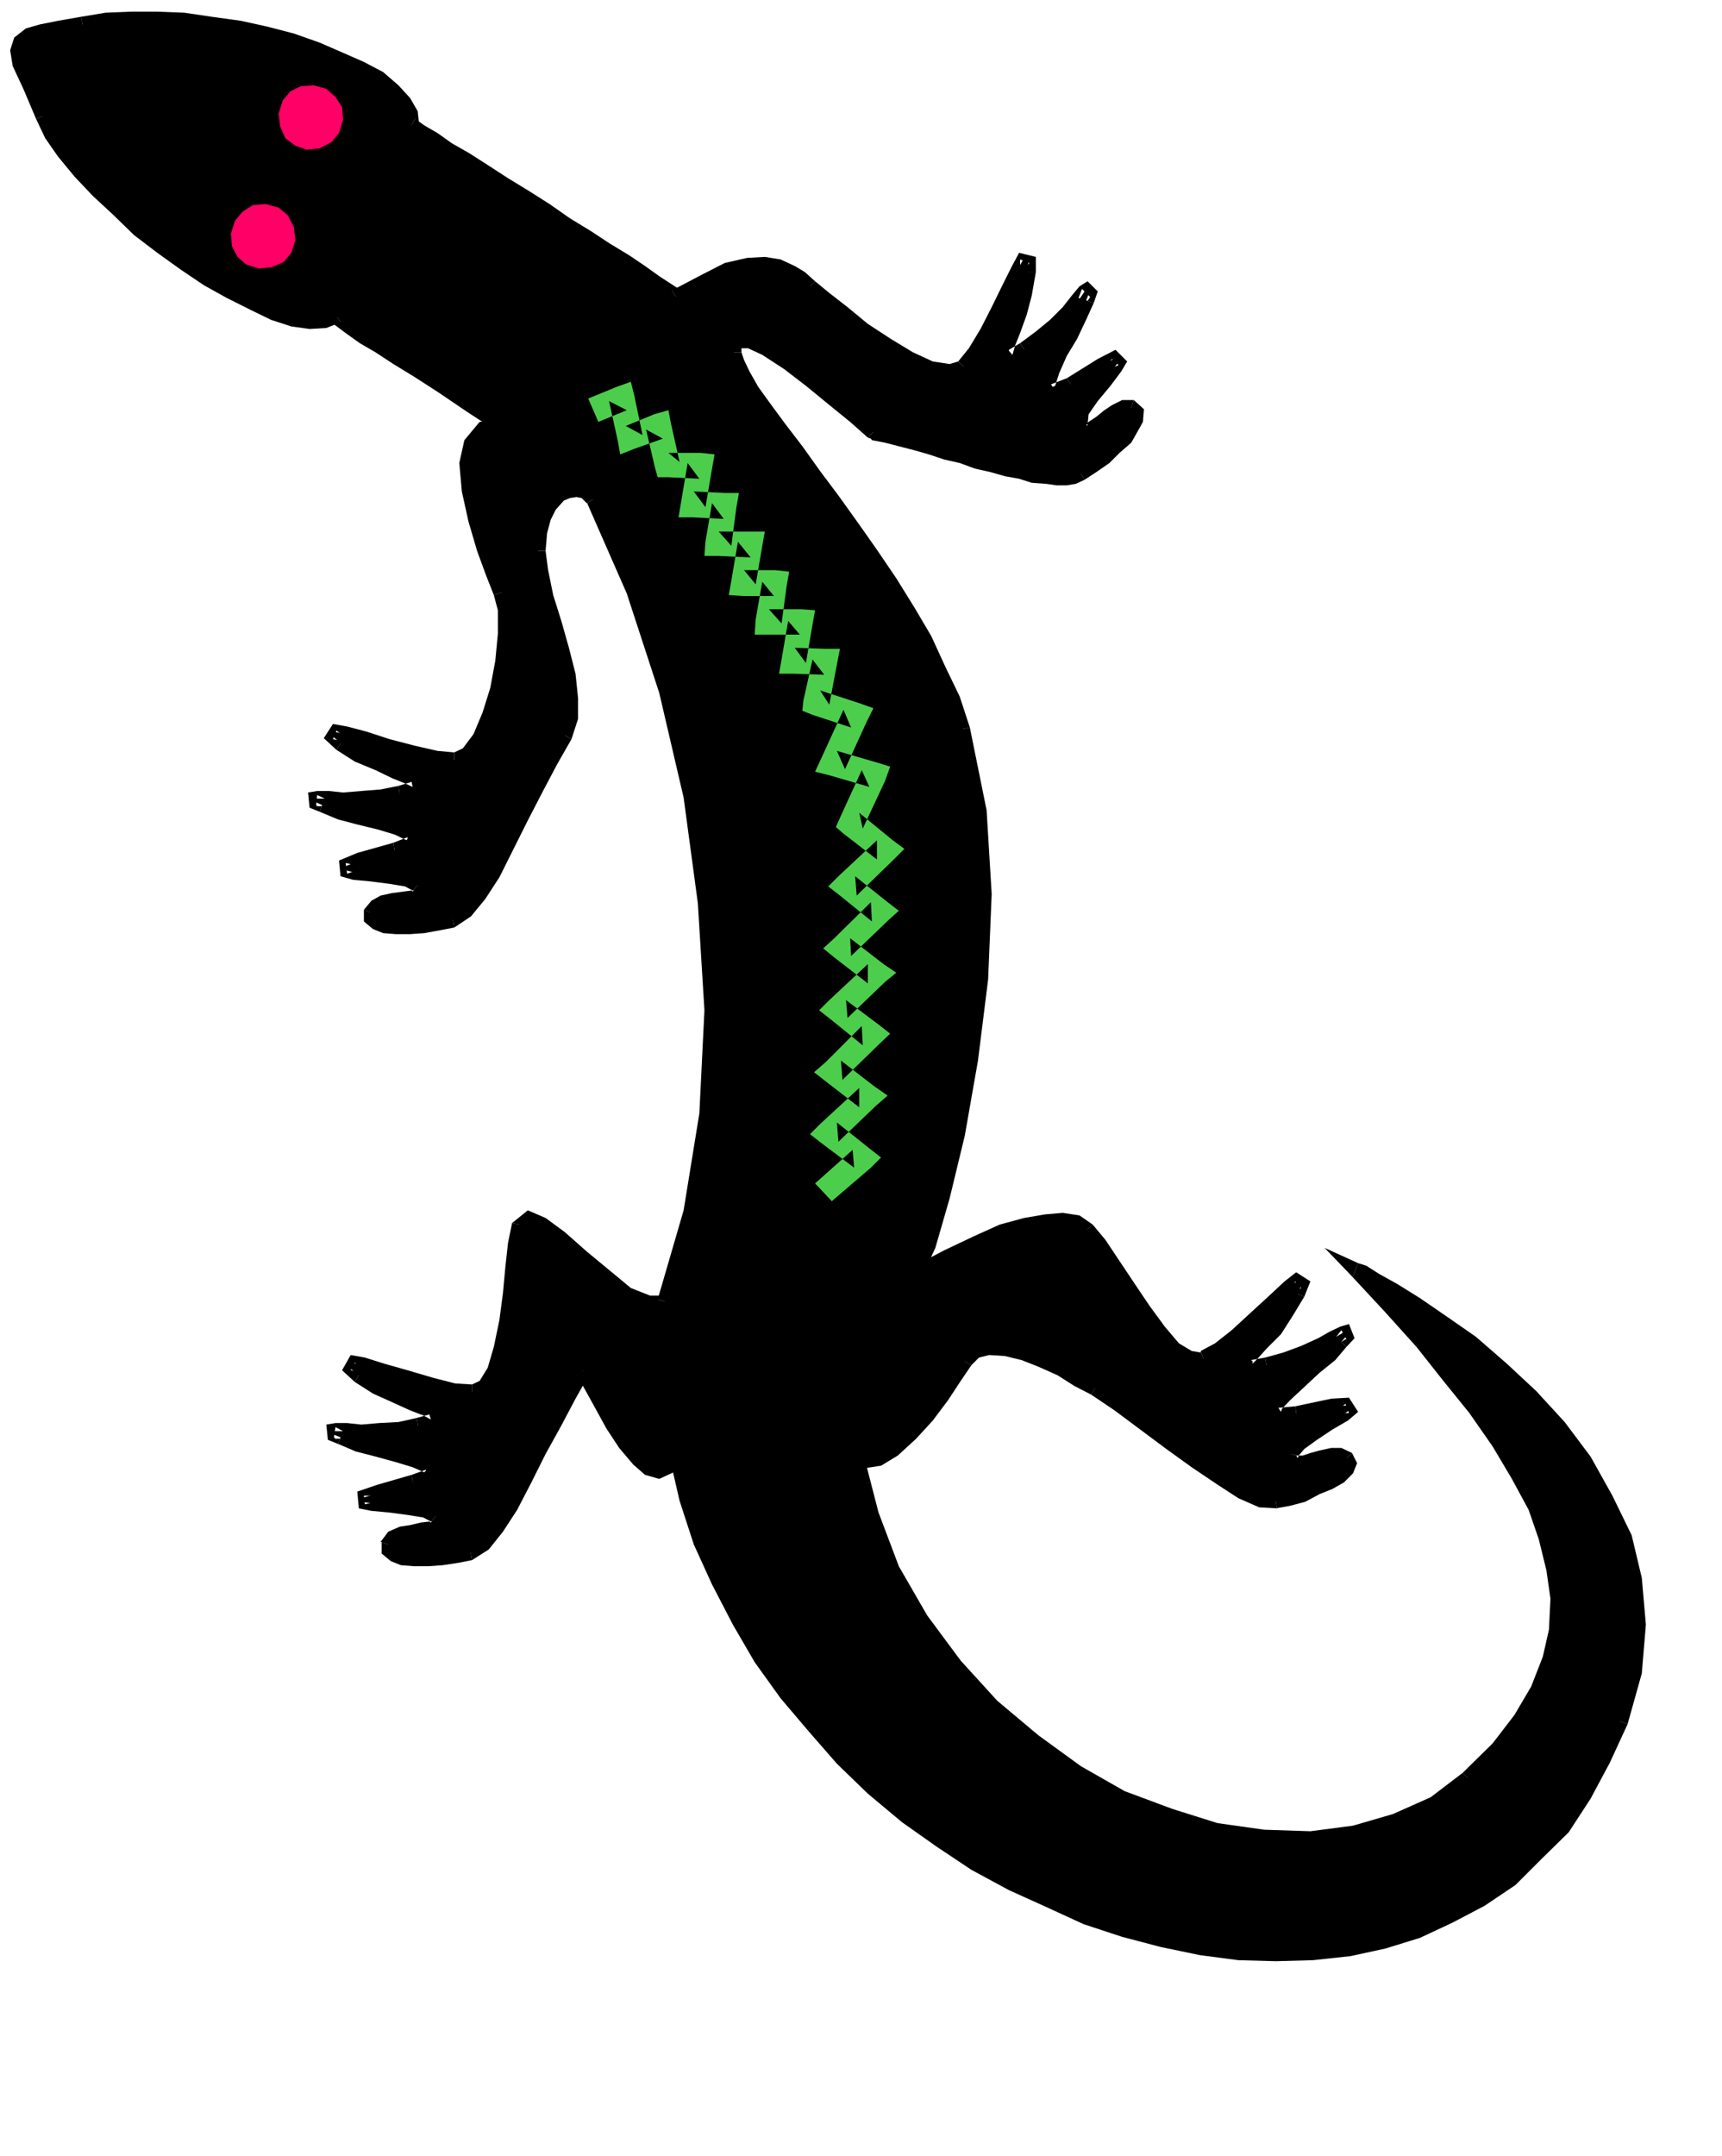 <?xml version="1.0" encoding="UTF-8" standalone="no"?>
<svg
   xmlns:ooo="http://xml.openoffice.org/svg/export"
   xmlns:dc="http://purl.org/dc/elements/1.1/"
   xmlns:cc="http://creativecommons.org/ns#"
   xmlns:rdf="http://www.w3.org/1999/02/22-rdf-syntax-ns#"
   xmlns:svg="http://www.w3.org/2000/svg"
   xmlns="http://www.w3.org/2000/svg"
   xmlns:sodipodi="http://sodipodi.sourceforge.net/DTD/sodipodi-0.dtd"
   xmlns:inkscape="http://www.inkscape.org/namespaces/inkscape"
   version="1.2"
   width="33.93mm"
   height="42.47mm"
   viewBox="0 0 3393 4247"
   preserveAspectRatio="xMidYMid"
   xml:space="preserve"
   id="svg188"
   sodipodi:docname="gecko.svg"
   style="fill-rule:evenodd;stroke-width:28.222;stroke-linejoin:round"
   inkscape:version="0.92.5 (2060ec1f9f, 2020-04-08)"><sodipodi:namedview
   pagecolor="#ffffff"
   bordercolor="#666666"
   borderopacity="1"
   objecttolerance="10"
   gridtolerance="10"
   guidetolerance="10"
   inkscape:pageopacity="0"
   inkscape:pageshadow="2"
   inkscape:window-width="664"
   inkscape:window-height="487"
   id="namedview190"
   showgrid="false"
   inkscape:zoom="0.2102413"
   inkscape:cx="64.138584"
   inkscape:cy="80.239368"
   inkscape:window-x="0"
   inkscape:window-y="0"
   inkscape:window-maximized="0"
   inkscape:current-layer="svg188" />
 <defs
   class="ClipPathGroup"
   id="defs8">
  <clipPath
   id="presentation_clip_path"
   clipPathUnits="userSpaceOnUse">
   <rect
   x="0"
   y="0"
   width="21000"
   height="29700"
   id="rect2" />
  </clipPath>
  <clipPath
   id="presentation_clip_path_shrink"
   clipPathUnits="userSpaceOnUse">
   <rect
   x="21"
   y="29"
   width="20958"
   height="29641"
   id="rect5" />
  </clipPath>
 </defs>
 <defs
   class="TextShapeIndex"
   id="defs12">
  <g
   ooo:slide="id1"
   ooo:id-list="id3"
   id="g10" />
 </defs>
 <defs
   class="EmbeddedBulletChars"
   id="defs44">
  <g
   id="bullet-char-template-57356"
   transform="matrix(4.8828125e-4,0,0,-4.8828125e-4,0,0)">
   <path
   d="M 580,1141 1163,571 580,0 -4,571 Z"
   id="path14"
   inkscape:connector-curvature="0" />
  </g>
  <g
   id="bullet-char-template-57354"
   transform="matrix(4.8828125e-4,0,0,-4.8828125e-4,0,0)">
   <path
   d="M 8,1128 H 1137 V 0 H 8 Z"
   id="path17"
   inkscape:connector-curvature="0" />
  </g>
  <g
   id="bullet-char-template-10146"
   transform="matrix(4.8828125e-4,0,0,-4.8828125e-4,0,0)">
   <path
   d="M 174,0 602,739 174,1481 1456,739 Z M 1358,739 309,1346 659,739 Z"
   id="path20"
   inkscape:connector-curvature="0" />
  </g>
  <g
   id="bullet-char-template-10132"
   transform="matrix(4.8828125e-4,0,0,-4.8828125e-4,0,0)">
   <path
   d="M 2015,739 1276,0 H 717 l 543,543 H 174 v 393 h 1086 l -543,545 h 557 z"
   id="path23"
   inkscape:connector-curvature="0" />
  </g>
  <g
   id="bullet-char-template-10007"
   transform="matrix(4.8828125e-4,0,0,-4.8828125e-4,0,0)">
   <path
   d="m 0,-2 c -7,16 -16,29 -25,39 l 381,530 c -94,256 -141,385 -141,387 0,25 13,38 40,38 9,0 21,-2 34,-5 21,4 42,12 65,25 l 27,-13 111,-251 280,301 64,-25 24,25 c 21,-10 41,-24 62,-43 C 886,937 835,863 770,784 769,783 710,716 594,584 L 774,223 c 0,-27 -21,-55 -63,-84 l 16,-20 C 717,90 699,76 672,76 641,76 570,178 457,381 L 164,-76 c -22,-34 -53,-51 -92,-51 -42,0 -63,17 -64,51 -7,9 -10,24 -10,44 0,9 1,19 2,30 z"
   id="path26"
   inkscape:connector-curvature="0" />
  </g>
  <g
   id="bullet-char-template-10004"
   transform="matrix(4.8828125e-4,0,0,-4.8828125e-4,0,0)">
   <path
   d="M 285,-33 C 182,-33 111,30 74,156 52,228 41,333 41,471 c 0,78 14,145 41,201 34,71 87,106 158,106 53,0 88,-31 106,-94 l 23,-176 c 8,-64 28,-97 59,-98 l 735,706 c 11,11 33,17 66,17 42,0 63,-15 63,-46 V 965 c 0,-36 -10,-64 -30,-84 L 442,47 C 390,-6 338,-33 285,-33 Z"
   id="path29"
   inkscape:connector-curvature="0" />
  </g>
  <g
   id="bullet-char-template-9679"
   transform="matrix(4.8828125e-4,0,0,-4.8828125e-4,0,0)">
   <path
   d="M 813,0 C 632,0 489,54 383,161 276,268 223,411 223,592 c 0,181 53,324 160,431 106,107 249,161 430,161 179,0 323,-54 432,-161 108,-107 162,-251 162,-431 0,-180 -54,-324 -162,-431 C 1136,54 992,0 813,0 Z"
   id="path32"
   inkscape:connector-curvature="0" />
  </g>
  <g
   id="bullet-char-template-8226"
   transform="matrix(4.8828125e-4,0,0,-4.8828125e-4,0,0)">
   <path
   d="m 346,457 c -73,0 -137,26 -191,78 -54,51 -81,114 -81,188 0,73 27,136 81,188 54,52 118,78 191,78 73,0 134,-26 185,-79 51,-51 77,-114 77,-187 0,-75 -25,-137 -76,-188 -50,-52 -112,-78 -186,-78 z"
   id="path35"
   inkscape:connector-curvature="0" />
  </g>
  <g
   id="bullet-char-template-8211"
   transform="matrix(4.8828125e-4,0,0,-4.8828125e-4,0,0)">
   <path
   d="M -4,459 H 1135 V 606 H -4 Z"
   id="path38"
   inkscape:connector-curvature="0" />
  </g>
  <g
   id="bullet-char-template-61548"
   transform="matrix(4.8828125e-4,0,0,-4.8828125e-4,0,0)">
   <path
   d="m 173,740 c 0,163 58,303 173,419 116,115 255,173 419,173 163,0 302,-58 418,-173 116,-116 174,-256 174,-419 0,-163 -58,-303 -174,-418 C 1067,206 928,148 765,148 601,148 462,206 346,322 231,437 173,577 173,740 Z"
   id="path41"
   inkscape:connector-curvature="0" />
  </g>
 </defs>
 <g
   id="g49"
   transform="translate(-8803,-12726)">
  <g
   id="id2"
   class="Master_Slide">
   <g
   id="bg-id2"
   class="Background" />
   <g
   id="bo-id2"
   class="BackgroundObjects" />
  </g>
 </g>
 <g
   class="SlideGroup"
   id="g186"
   transform="translate(-8803,-12726)">
  <g
   id="g184">
   <g
   id="container-id1">
    <g
   id="id1"
   class="Slide"
   clip-path="url(#presentation_clip_path)">
     <g
   class="Page"
   id="g180">
      <g
   class="Graphic"
   id="g178">
       <g
   id="id3">
        <rect
   class="BoundingBox"
   x="8803"
   y="12726"
   width="3393"
   height="4247"
   id="rect51"
   style="fill:none;stroke:none" />
        <path
   d="m 9972,13710 -15,-16 -18,-5 -18,3 -17,10 -18,20 -13,23 -8,31 -2,35 5,41 10,48 15,51 16,53 12,51 5,46 v 41 l -10,33 -28,48 -28,56 -30,58 -28,56 -28,54 -28,43 -25,30 -26,18 -25,5 -31,5 -28,3 h -28 l -23,-3 -17,-5 -11,-7 v -13 l 11,-10 15,-8 20,-5 21,-3 17,-2 13,-5 3,-8 -6,-12 -22,-13 -33,-5 -39,-5 -33,-3 -20,-5 v -5 l 33,-13 69,-20 33,-13 7,-10 -10,-10 -25,-13 -36,-10 -40,-10 -39,-10 -33,-13 -17,-8 -3,-5 h 10 23 l 28,3 36,-3 38,-2 38,-8 28,-10 10,-8 -5,-7 -18,-8 -25,-10 -33,-15 -38,-18 -36,-23 -20,-18 5,-5 25,5 38,10 46,16 51,12 43,10 36,3 28,-13 22,-30 21,-46 15,-51 10,-56 5,-53 v -46 l -7,-35 -16,-39 -17,-48 -18,-56 -13,-58 -5,-54 8,-40 23,-28 43,-3 -66,-43 -56,-38 -49,-31 -40,-25 -36,-23 -30,-18 -28,-20 -26,-20 -23,7 -30,3 -33,-5 -38,-13 -41,-18 -43,-23 -46,-25 -46,-31 -45,-33 -44,-33 -40,-38 -41,-38 -35,-38 -31,-38 -25,-36 -18,-35 -26,-59 -17,-43 -5,-28 5,-18 15,-12 25,-5 36,-8 46,-8 45,-7 49,-3 h 53 l 53,3 54,7 56,8 53,13 51,12 48,18 46,18 41,18 35,20 28,23 21,23 12,23 3,23 18,12 25,15 28,21 36,20 35,23 41,25 40,26 41,25 41,28 40,26 39,25 38,23 30,20 28,21 23,15 18,13 56,-31 45,-20 41,-10 33,-3 28,5 23,10 20,13 18,15 28,23 36,31 43,33 46,30 43,26 43,20 36,5 28,-10 22,-28 23,-38 23,-46 21,-43 17,-36 13,-23 h 8 v 28 l -8,43 -10,39 -13,33 -10,25 -5,20 v 8 h 13 l 25,-15 33,-23 28,-26 25,-25 21,-23 12,-18 8,-5 3,3 -8,20 -13,33 -17,36 -21,35 -15,33 -10,28 v 16 h 12 l 34,-16 61,-38 30,-15 5,5 -10,15 -20,28 -26,31 -18,28 -5,25 5,13 11,2 10,-7 15,-10 15,-13 15,-10 16,-8 h 15 l 10,8 -2,15 -8,15 -13,21 -20,20 -20,18 -23,18 -23,15 -13,5 -15,2 h -20 l -21,-2 -25,-3 -26,-7 -28,-5 -28,-8 -30,-8 -31,-10 -30,-7 -31,-11 -27,-7 -31,-8 -28,-7 -25,-6 -36,-30 -43,-36 -43,-38 -46,-33 -43,-28 -33,-15 -23,3 -8,20 5,20 13,26 18,30 25,36 28,38 33,43 36,48 35,49 38,53 39,53 38,56 35,59 33,56 28,58 26,59 20,58 33,160 10,165 -7,168 -21,160 -25,145 -31,125 -28,94 -22,56 61,-33 58,-28 51,-21 46,-12 38,-8 35,-3 28,5 21,13 22,28 26,38 30,46 31,46 30,43 31,33 30,20 h 28 l 31,-17 35,-28 38,-36 36,-33 31,-28 17,-13 8,3 -10,25 -23,36 -23,33 -25,28 -18,20 -13,15 v 11 l 10,2 31,-5 38,-10 36,-15 33,-16 25,-12 18,-11 10,-2 v 5 l -13,15 -23,26 -30,25 -31,28 -28,25 -17,21 -5,15 10,5 35,-2 71,-16 33,-2 6,5 -16,13 -30,17 -31,21 -28,20 -15,20 v 13 l 8,5 h 15 l 18,-5 18,-5 20,-5 h 18 l 12,5 5,10 -5,13 -12,13 -21,12 -25,10 -28,13 -28,8 -25,5 -31,-3 -35,-15 -44,-28 -48,-33 -51,-36 -51,-38 -50,-38 -46,-30 -33,-18 -36,-20 -38,-18 -36,-15 -35,-8 -31,-3 -28,8 -20,20 -20,31 -26,38 -30,38 -31,36 -33,30 -30,18 -26,5 -20,-15 31,119 43,110 56,99 66,91 73,79 82,71 86,61 89,48 94,39 92,28 94,12 91,3 87,-10 81,-23 76,-36 66,-51 59,-58 46,-59 33,-58 25,-59 13,-58 2,-61 -7,-58 -16,-61 -23,-61 -33,-64 -38,-64 -45,-66 -51,-66 -56,-66 -64,-71 -66,-71 13,5 25,15 36,21 46,28 50,35 59,41 58,51 59,53 53,61 51,66 43,74 36,79 20,81 8,89 -8,94 -28,96 -33,77 -38,68 -43,64 -51,53 -51,49 -58,40 -61,33 -64,28 -66,21 -69,15 -71,7 -73,3 -74,-3 -74,-10 -76,-15 -76,-20 -74,-26 -74,-30 -73,-33 -72,-41 -68,-46 -69,-48 -63,-53 -61,-59 -56,-63 -54,-64 -50,-71 -44,-74 -40,-76 -33,-79 -28,-84 -21,-86 -17,23 -18,7 -21,-5 -20,-17 -25,-31 -26,-38 -28,-51 -30,-56 -28,48 -28,56 -31,56 -28,56 -28,51 -27,43 -26,33 -25,16 -26,5 -30,5 -28,2 h -28 l -23,-2 -18,-5 -10,-8 v -13 l 10,-12 15,-8 21,-3 20,-5 18,-2 13,-5 2,-8 -5,-13 -23,-12 -33,-5 -38,-6 -33,-2 -20,-3 v -7 l 33,-10 68,-21 33,-12 8,-11 -10,-10 -26,-12 -35,-11 -41,-10 -38,-10 -33,-13 -18,-7 -2,-5 h 10 23 l 28,2 35,-2 38,-3 38,-8 28,-10 11,-7 -5,-8 -18,-8 -26,-10 -33,-15 -38,-18 -35,-23 -21,-17 5,-8 26,5 38,13 46,12 50,16 44,10 35,2 26,-12 17,-31 16,-43 10,-53 7,-56 6,-54 5,-45 7,-36 16,-13 27,13 36,28 43,36 46,40 43,33 43,18 33,-3 51,-177 31,-194 10,-203 -13,-211 -28,-211 -48,-206 -64,-198 z"
   id="path53"
   inkscape:connector-curvature="0"
   style="fill:#000000;stroke:none" />
        <path
   d="m 9878,13811 v 0 l 3,-35 7,-26 10,-20 16,-18 12,-5 13,-2 10,2 10,10 26,-15 -21,-20 -25,-8 -23,3 -23,15 -20,23 -15,25 -8,36 -2,35 v 0 z"
   id="path55"
   inkscape:connector-curvature="0"
   style="fill:#000000;stroke:none" />
        <path
   d="m 9929,14182 v 0 l 13,-40 v -41 l -5,-48 -13,-51 -15,-53 -16,-51 -10,-49 -5,-38 h -30 l 5,43 10,49 15,51 15,53 13,51 5,43 v 41 l -7,25 v 0 z"
   id="path57"
   inkscape:connector-curvature="0"
   style="fill:#000000;stroke:none" />
        <path
   d="m 9698,14553 v 0 l 33,-22 28,-34 28,-43 28,-56 28,-56 30,-58 28,-53 28,-49 -25,-15 -28,48 -28,59 -31,58 -28,56 -28,51 -28,43 -23,28 -17,13 v 0 z"
   id="path59"
   inkscape:connector-curvature="0"
   style="fill:#000000;stroke:none" />
        <path
   d="m 9520,14518 v 0 23 l 18,15 20,8 25,2 h 28 l 28,-2 33,-6 26,-5 -5,-30 -26,5 -28,5 -28,3 h -28 l -20,-3 -15,-2 h -3 v -3 0 z"
   id="path61"
   inkscape:connector-curvature="0"
   style="fill:#000000;stroke:none" />
        <path
   d="m 9616,14480 h -2 l 2,2 3,-2 h -5 l -15,2 -23,3 -23,5 -18,10 -15,18 25,10 5,-3 13,-5 18,-5 18,-2 20,-3 20,-10 8,-18 -8,-23 h -2 z"
   id="path63"
   inkscape:connector-curvature="0"
   style="fill:#000000;stroke:none" />
        <path
   d="m 9578,14386 v 0 l -71,20 -36,15 3,31 25,7 33,3 39,5 30,5 15,8 21,-21 -31,-17 -35,-6 -39,-5 -33,-2 -15,-3 3,21 30,-11 66,-20 v 0 z"
   id="path65"
   inkscape:connector-curvature="0"
   style="fill:#000000;stroke:none" />
        <path
   d="m 9433,14325 v 0 l 36,15 38,10 41,10 33,10 23,11 2,-3 v -3 l -28,11 5,30 38,-15 16,-23 -18,-23 -28,-15 -38,-10 -41,-10 -38,-11 -31,-10 v 0 z"
   id="path67"
   inkscape:connector-curvature="0"
   style="fill:#000000;stroke:none" />
        <path
   d="m 9588,14274 v 0 l -35,7 -38,3 -36,3 -28,-3 h -23 l -18,3 3,30 20,8 10,-26 -15,-7 -2,20 2,2 h 23 l 28,3 36,-3 38,-2 40,-8 v 0 z"
   id="path69"
   inkscape:connector-curvature="0"
   style="fill:#000000;stroke:none" />
        <path
   d="m 9466,14203 v 0 l 36,23 41,17 33,16 25,10 15,7 -2,-10 v 0 l -26,8 5,30 31,-12 20,-16 -12,-25 -21,-8 -25,-10 -33,-15 -36,-18 -35,-23 v 0 z"
   id="path71"
   inkscape:connector-curvature="0"
   style="fill:#000000;stroke:none" />
        <path
   d="m 9698,14208 v 0 l -33,-3 -44,-10 -50,-13 -46,-15 -38,-10 -28,-5 -18,28 25,23 16,-26 -16,-12 -7,17 23,5 38,11 45,15 51,13 44,10 38,2 v 0 z"
   id="path73"
   inkscape:connector-curvature="0"
   style="fill:#000000;stroke:none" />
        <path
   d="m 9776,13898 v 0 l 8,30 v 46 l -5,53 -10,54 -15,48 -18,43 -21,28 -17,8 v 30 l 38,-18 25,-33 23,-48 15,-53 10,-59 6,-53 v -46 l -8,-40 v 0 z"
   id="path75"
   inkscape:connector-curvature="0"
   style="fill:#000000;stroke:none" />
        <path
   d="m 9789,13580 10,-28 -51,5 -30,36 -10,45 5,56 13,59 17,58 18,49 15,38 31,-10 -15,-39 -18,-48 -18,-53 -13,-59 -5,-51 5,-35 16,-20 h 35 l 10,-28 -10,28 69,10 -59,-38 z"
   id="path77"
   inkscape:connector-curvature="0"
   style="fill:#000000;stroke:none" />
        <path
   d="m 9474,13361 h -18 l 28,21 28,20 31,18 35,23 41,25 48,31 56,38 66,43 15,-25 -66,-44 -56,-38 -48,-30 -41,-26 -35,-23 -31,-17 -28,-21 -22,-20 h -18 18 l -11,-5 -7,5 z"
   id="path79"
   inkscape:connector-curvature="0"
   style="fill:#000000;stroke:none" />
        <path
   d="m 8874,12960 v 0 l 18,38 25,36 33,40 36,38 41,38 40,39 46,35 46,33 46,31 45,25 46,23 41,20 40,13 36,5 33,-2 28,-11 -15,-25 -18,5 -28,3 -31,-5 -35,-13 -41,-15 -40,-23 -46,-26 -46,-30 -46,-33 -40,-31 -41,-38 -41,-38 -35,-38 -28,-36 -26,-35 -17,-33 v 0 z"
   id="path81"
   inkscape:connector-curvature="0"
   style="fill:#000000;stroke:none" />
        <path
   d="m 8963,12759 v 0 l -46,8 -35,7 -28,8 -23,18 -8,25 5,31 21,45 25,59 26,-10 -26,-59 -15,-40 -5,-26 2,-10 8,-8 23,-2 35,-8 46,-7 v 0 z"
   id="path83"
   inkscape:connector-curvature="0"
   style="fill:#000000;stroke:none" />
        <path
   d="m 9621,12960 8,13 -3,-28 -15,-26 -23,-25 -30,-26 -38,-20 -41,-18 -46,-20 -51,-18 -50,-13 -54,-12 -58,-8 -54,-8 -53,-2 h -53 l -49,2 -48,8 5,31 43,-8 49,-3 h 53 l 53,3 54,8 53,7 54,13 50,13 46,17 46,16 41,17 33,21 25,20 18,20 10,21 3,18 7,12 -7,-12 v 7 l 7,5 z"
   id="path85"
   inkscape:connector-curvature="0"
   style="fill:#000000;stroke:none" />
        <path
   d="m 10127,13298 h 18 l -20,-13 -23,-15 -28,-20 -31,-21 -38,-23 -38,-25 -41,-25 -40,-28 -41,-26 -41,-25 -40,-26 -36,-23 -35,-20 -28,-20 -26,-15 -18,-13 -15,25 18,13 25,15 28,21 36,20 35,23 41,25 41,26 40,25 41,28 41,25 38,26 38,23 31,20 27,20 23,16 16,12 h 17 -17 l 10,5 7,-5 z"
   id="path87"
   inkscape:connector-curvature="0"
   style="fill:#000000;stroke:none" />
        <path
   d="m 10409,13280 v 0 l -20,-18 -20,-12 -28,-13 -31,-5 -35,2 -44,10 -45,23 -59,31 15,25 54,-30 46,-18 38,-10 30,-3 26,5 17,8 21,13 15,12 v 0 z"
   id="path89"
   inkscape:connector-curvature="0"
   style="fill:#000000;stroke:none" />
        <path
   d="m 10691,13438 v 0 l -17,5 -33,-5 -39,-18 -43,-26 -46,-30 -40,-33 -36,-28 -28,-23 -20,20 28,23 35,33 46,33 46,31 43,25 48,23 39,5 38,-15 v 0 z"
   id="path91"
   inkscape:connector-curvature="0"
   style="fill:#000000;stroke:none" />
        <path
   d="m 10844,13262 v 0 -30 l -33,-8 -15,28 -18,36 -21,43 -22,43 -23,38 -21,26 21,20 25,-31 23,-38 23,-48 20,-43 18,-36 10,-18 -18,-7 v 25 0 z"
   id="path93"
   inkscape:connector-curvature="0"
   style="fill:#000000;stroke:none" />
        <path
   d="m 10813,13402 v 0 l -22,13 v 2 l 7,8 5,-18 10,-25 13,-36 10,-38 8,-46 h -31 l -7,41 -10,38 -13,31 -10,25 -5,23 7,23 26,2 28,-18 v 0 z"
   id="path95"
   inkscape:connector-curvature="0"
   style="fill:#000000;stroke:none" />
        <path
   d="m 10958,13323 v 0 l 8,-23 -20,-20 -16,10 -15,18 -18,23 -25,25 -28,23 -31,23 16,25 35,-22 28,-28 26,-26 22,-23 11,-17 v 0 l -16,-16 -7,18 v 0 z"
   id="path97"
   inkscape:connector-curvature="0"
   style="fill:#000000;stroke:none" />
        <path
   d="m 10905,13471 v 0 l -31,12 3,5 5,-2 8,-25 15,-34 20,-33 18,-38 15,-33 -30,-10 -10,33 -18,33 -21,38 -15,33 -12,31 5,28 28,5 35,-18 v 0 z"
   id="path99"
   inkscape:connector-curvature="0"
   style="fill:#000000;stroke:none" />
        <path
   d="m 10946,13562 v 0 l 2,-20 18,-26 25,-30 21,-28 12,-20 -23,-23 -35,18 -61,38 15,25 61,-38 26,-13 -13,-12 -8,10 -20,28 -26,30 -17,31 -8,30 v 0 z"
   id="path101"
   inkscape:connector-curvature="0"
   style="fill:#000000;stroke:none" />
        <path
   d="m 11037,13514 v 0 h -23 l -20,10 -15,10 -16,13 -15,10 -5,5 3,3 v -3 h -31 l 10,23 23,8 15,-10 16,-11 15,-12 15,-11 10,-5 h 8 v 0 z"
   id="path103"
   inkscape:connector-curvature="0"
   style="fill:#000000;stroke:none" />
        <path
   d="m 10940,13671 v 0 l 23,-15 26,-18 20,-20 23,-20 13,-23 10,-18 2,-25 -20,-18 -10,30 v -2 l -3,5 -5,13 -12,17 -18,21 -21,15 -20,18 -23,15 v 0 z"
   id="path105"
   inkscape:connector-curvature="0"
   style="fill:#000000;stroke:none" />
        <path
   d="m 10513,13588 8,5 26,5 27,7 31,8 28,8 30,10 31,7 30,11 31,7 28,8 28,5 25,8 28,2 21,3 h 20 l 18,-3 17,-8 -15,-25 -7,3 -13,2 h -20 l -21,-2 -23,-3 -25,-8 -28,-5 -28,-7 -30,-8 -31,-10 -30,-8 -31,-10 -28,-7 -30,-8 -28,-8 -26,-5 8,5 -21,21 6,2 2,3 z"
   id="path107"
   inkscape:connector-curvature="0"
   style="fill:#000000;stroke:none" />
        <path
   d="m 10264,13420 v 0 -8 h 13 l 28,13 43,28 43,33 44,36 43,35 35,31 21,-21 -36,-30 -43,-36 -43,-40 -48,-34 -44,-27 -38,-18 -33,5 -15,33 v 0 z"
   id="path109"
   inkscape:connector-curvature="0"
   style="fill:#000000;stroke:none" />
        <path
   d="m 10714,14159 v 0 l -20,-61 -28,-58 -28,-61 -33,-56 -36,-58 -38,-56 -38,-54 -38,-53 -36,-48 -35,-49 -33,-43 -28,-38 -26,-36 -17,-30 -11,-23 -5,-15 h -30 l 5,25 15,28 18,31 25,35 28,38 33,44 36,48 36,48 38,54 38,53 38,56 36,58 33,56 28,56 22,59 21,56 v 0 z"
   id="path111"
   inkscape:connector-curvature="0"
   style="fill:#000000;stroke:none" />
        <path
   d="m 10600,15222 20,18 26,-56 28,-97 30,-124 26,-148 20,-160 7,-168 -10,-165 -33,-163 -30,6 33,157 10,165 -8,168 -20,160 -25,143 -31,124 -28,92 -20,55 20,18 -20,-18 -23,44 43,-26 z"
   id="path113"
   inkscape:connector-curvature="0"
   style="fill:#000000;stroke:none" />
        <path
   d="m 10956,15138 v 0 l -26,-18 -33,-5 -35,3 -41,7 -48,13 -51,23 -59,28 -63,33 15,25 59,-33 58,-28 51,-18 43,-12 36,-8 35,-2 23,5 15,7 v 0 z"
   id="path115"
   inkscape:connector-curvature="0"
   style="fill:#000000;stroke:none" />
        <path
   d="m 11169,15387 v 3 l -18,-3 -25,-15 -28,-33 -30,-41 -31,-46 -30,-45 -26,-39 -25,-30 -21,20 21,26 25,38 31,46 30,45 31,46 33,33 35,26 38,-3 v 3 z"
   id="path117"
   inkscape:connector-curvature="0"
   style="fill:#000000;stroke:none" />
        <path
   d="m 11373,15280 v 0 l 12,-30 -28,-18 -23,18 -30,28 -36,33 -38,35 -33,26 -28,15 10,31 33,-21 39,-30 38,-36 35,-33 31,-28 12,-7 -12,-13 -8,20 v 0 z"
   id="path119"
   inkscape:connector-curvature="0"
   style="fill:#000000;stroke:none" />
        <path
   d="m 11296,15400 v 0 l -28,5 3,2 v 5 l 10,-10 18,-20 28,-28 23,-36 23,-38 -26,-10 -23,33 -23,31 -23,28 -17,20 -16,20 v 26 l 23,7 33,-5 v 0 z"
   id="path121"
   inkscape:connector-curvature="0"
   style="fill:#000000;stroke:none" />
        <path
   d="m 11456,15379 v 0 l 16,-17 -11,-28 -17,5 -21,10 -23,13 -33,15 -35,13 -36,10 5,30 41,-10 36,-18 33,-15 28,-13 15,-10 h 2 l -10,-18 -10,13 v 0 z"
   id="path123"
   inkscape:connector-curvature="0"
   style="fill:#000000;stroke:none" />
        <path
   d="m 11355,15496 v 0 l -33,3 5,8 2,-6 16,-17 28,-26 30,-28 31,-25 22,-26 -20,-20 -23,26 -30,25 -31,28 -28,25 -20,23 -8,26 26,17 38,-2 v 0 z"
   id="path125"
   inkscape:connector-curvature="0"
   style="fill:#000000;stroke:none" />
        <path
   d="m 11362,15593 v 0 l 11,-13 25,-18 30,-20 31,-18 20,-17 -18,-28 -35,2 -71,15 5,31 71,-15 30,-3 -7,-18 -10,8 -31,18 -30,20 -31,23 -20,28 v 0 z"
   id="path127"
   inkscape:connector-curvature="0"
   style="fill:#000000;stroke:none" />
        <path
   d="m 11467,15588 v 0 l -21,-10 h -20 l -23,5 -18,5 -15,5 h -13 l 3,5 2,-5 -30,-5 2,20 18,15 h 18 l 20,-5 18,-5 18,-5 h 15 5 v 0 z"
   id="path129"
   inkscape:connector-curvature="0"
   style="fill:#000000;stroke:none" />
        <path
   d="m 11319,15697 h -2 l 28,-5 30,-8 28,-15 25,-10 23,-13 18,-18 8,-20 -10,-20 -21,20 v 0 l -2,5 -8,8 -18,13 -25,10 -28,10 -26,8 -22,5 h -3 z"
   id="path131"
   inkscape:connector-curvature="0"
   style="fill:#000000;stroke:none" />
        <path
   d="m 10953,15473 v 0 l 46,31 51,38 51,38 50,36 49,33 43,28 41,18 35,2 -5,-30 -25,-3 -31,-13 -43,-28 -48,-33 -51,-35 -51,-38 -51,-38 -46,-31 v 0 z"
   id="path133"
   inkscape:connector-curvature="0"
   style="fill:#000000;stroke:none" />
        <path
   d="m 10717,15415 v 0 l 15,-15 20,-5 31,2 33,8 33,13 38,17 33,21 33,17 15,-25 -33,-18 -38,-20 -38,-18 -38,-18 -38,-7 -31,-3 -35,10 -26,26 v 0 z"
   id="path135"
   inkscape:connector-curvature="0"
   style="fill:#000000;stroke:none" />
        <path
   d="m 10503,15585 -28,10 31,23 33,-5 33,-20 36,-33 33,-36 30,-40 25,-38 21,-31 -26,-15 -20,30 -25,38 -31,36 -28,36 -30,27 -28,16 -18,5 -10,-8 -28,10 28,-10 -43,-66 15,76 z"
   id="path137"
   inkscape:connector-curvature="0"
   style="fill:#000000;stroke:none" />
        <path
   d="m 11685,16218 v 0 l -63,48 -74,33 -79,23 -84,11 -91,-3 -92,-13 -89,-28 -94,-35 -86,-49 -84,-61 -81,-68 -72,-79 -66,-89 -56,-97 -40,-106 -31,-120 -30,5 30,120 46,112 56,101 66,94 76,79 82,74 89,61 91,48 94,41 94,28 97,12 91,3 89,-10 84,-23 79,-38 68,-54 v 0 z"
   id="path139"
   inkscape:connector-curvature="0"
   style="fill:#000000;stroke:none" />
        <path
   d="m 11479,15214 -15,23 66,71 64,71 53,67 51,63 46,66 38,64 33,61 20,58 15,61 8,56 -3,61 -12,53 -23,59 -33,56 -43,56 -59,58 20,20 59,-58 48,-61 33,-61 28,-58 13,-64 2,-61 -7,-61 -15,-61 -26,-64 -33,-66 -38,-63 -46,-66 -51,-69 -58,-66 -64,-71 -66,-71 -15,23 10,-26 -66,-30 51,53 z"
   id="path141"
   inkscape:connector-curvature="0"
   style="fill:#000000;stroke:none" />
        <path
   d="m 12010,16122 v 0 l 28,-100 8,-96 -8,-92 -20,-84 -38,-78 -43,-77 -51,-68 -56,-61 -58,-54 -61,-53 -59,-41 -51,-35 -45,-28 -36,-20 -25,-16 -16,-5 -10,26 10,5 26,15 35,20 46,28 51,36 58,41 56,48 59,53 51,61 50,64 44,71 33,79 20,78 8,87 -8,91 -28,94 v 0 z"
   id="path143"
   inkscape:connector-curvature="0"
   style="fill:#000000;stroke:none" />
        <path
   d="m 10150,15601 -28,-6 20,87 28,86 36,79 41,79 43,74 51,71 56,66 55,63 61,59 67,56 68,48 69,46 74,40 73,33 74,34 76,25 76,20 77,16 76,10 74,2 73,-2 74,-8 69,-15 68,-21 64,-30 63,-33 61,-41 51,-51 54,-53 43,-66 38,-71 35,-76 -30,-11 -31,77 -38,66 -43,61 -48,53 -51,46 -56,41 -58,33 -64,25 -63,20 -69,16 -69,7 -73,3 -74,-3 -71,-10 -77,-15 -76,-21 -71,-25 -74,-28 -73,-33 -69,-41 -69,-45 -68,-49 -61,-51 -61,-58 -56,-64 -51,-61 -51,-71 -43,-73 -41,-74 -30,-79 -28,-81 -20,-87 -28,-5 28,5 -11,-43 -17,38 z"
   id="path145"
   inkscape:connector-curvature="0"
   style="fill:#000000;stroke:none" />
        <path
   d="m 9964,15433 h -25 l 31,56 28,51 25,38 28,33 23,20 28,8 28,-13 20,-25 -25,-16 -16,21 -7,2 -13,-2 -18,-16 -23,-28 -25,-38 -28,-51 -31,-55 h -25 25 l -12,-23 -13,23 z"
   id="path147"
   inkscape:connector-curvature="0"
   style="fill:#000000;stroke:none" />
        <path
   d="m 9733,15799 v 0 l 33,-21 28,-35 28,-43 28,-54 28,-56 31,-56 28,-53 27,-48 -25,-15 -28,48 -28,58 -30,56 -28,56 -28,48 -28,44 -23,30 -18,10 v 0 z"
   id="path149"
   inkscape:connector-curvature="0"
   style="fill:#000000;stroke:none" />
        <path
   d="m 9553,15763 h 2 v 23 l 18,15 20,8 26,2 h 28 l 28,-2 33,-5 25,-5 -5,-31 -25,5 -28,5 -28,3 h -28 l -20,-3 -16,-2 h -2 v -3 h 2 z"
   id="path151"
   inkscape:connector-curvature="0"
   style="fill:#000000;stroke:none" />
        <path
   d="m 9652,15723 h -3 l 3,2 2,-2 h -5 l -17,2 -21,5 -20,3 -23,10 -15,20 30,10 5,-5 8,-5 20,-2 21,-5 17,-3 21,-10 7,-18 -7,-23 h -3 z"
   id="path153"
   inkscape:connector-curvature="0"
   style="fill:#000000;stroke:none" />
        <path
   d="m 9614,15631 v 0 l -69,20 -38,13 3,33 25,5 33,3 38,5 31,5 15,8 20,-21 -30,-18 -36,-5 -38,-5 -33,-2 h -15 l 2,17 28,-7 69,-20 v 0 z"
   id="path155"
   inkscape:connector-curvature="0"
   style="fill:#000000;stroke:none" />
        <path
   d="m 9469,15570 v 0 l 35,15 39,10 40,11 33,10 23,10 3,-3 v -2 l -28,10 5,31 38,-16 15,-23 -18,-22 -28,-16 -38,-10 -40,-10 -38,-10 -31,-10 v 0 z"
   id="path157"
   inkscape:connector-curvature="0"
   style="fill:#000000;stroke:none" />
        <path
   d="m 9624,15519 v 0 l -36,8 -38,2 -35,3 -28,-3 h -23 l -18,3 3,30 20,8 10,-25 -15,-8 -3,20 3,3 h 23 l 28,2 35,-2 38,-3 41,-7 v 0 z"
   id="path159"
   inkscape:connector-curvature="0"
   style="fill:#000000;stroke:none" />
        <path
   d="m 9502,15448 v 0 l 36,23 40,18 33,15 26,10 15,8 -3,-10 v 0 l -25,7 5,31 31,-13 20,-15 -13,-26 -20,-7 -26,-10 -33,-16 -35,-17 -36,-23 v 0 z"
   id="path161"
   inkscape:connector-curvature="0"
   style="fill:#000000;stroke:none" />
        <path
   d="m 9733,15453 v 0 l -33,-2 -43,-11 -51,-15 -46,-13 -38,-12 -28,-5 -17,30 25,23 15,-25 -15,-13 -8,15 23,5 38,13 46,13 51,15 43,10 38,3 v 0 z"
   id="path163"
   inkscape:connector-curvature="0"
   style="fill:#000000;stroke:none" />
        <path
   d="m 9812,15135 v 0 l -8,39 -5,45 -5,54 -7,53 -11,53 -12,41 -16,26 -15,7 v 31 l 36,-18 20,-36 18,-45 10,-54 8,-58 5,-54 5,-45 8,-33 v 0 z"
   id="path165"
   inkscape:connector-curvature="0"
   style="fill:#000000;stroke:none" />
        <path
   d="m 10099,15285 8,-7 h -23 l -38,-15 -41,-34 -46,-38 -43,-38 -38,-28 -35,-15 -31,25 31,6 v 0 l 20,10 33,28 43,33 46,43 46,33 48,20 43,-5 8,-7 -8,7 5,-2 3,-5 z"
   id="path167"
   inkscape:connector-curvature="0"
   style="fill:#000000;stroke:none" />
        <path
   d="m 9959,13717 v -2 l 79,180 64,196 48,206 28,208 13,211 -10,203 -31,191 -51,175 31,11 51,-181 30,-196 10,-203 -13,-211 -27,-213 -49,-206 -63,-201 -84,-180 v -3 z"
   id="path169"
   inkscape:connector-curvature="0"
   style="fill:#000000;stroke:none" />
        <path
   d="m 9982,13557 56,-23 -35,-18 17,77 5,28 28,-11 56,-20 -33,-18 18,77 5,17 h 21 l 61,3 -23,-31 -13,77 -5,30 h 28 l 61,3 -23,-31 -13,76 -2,28 h 28 l 63,3 -25,-31 -13,77 -5,28 28,2 h 61 l -23,-28 -13,74 -2,30 h 28 61 l -23,-27 -13,76 -5,28 h 28 l 61,2 -23,-30 -18,81 -2,20 20,8 76,25 -15,-35 -43,94 -13,28 28,7 79,23 -15,-33 -43,94 -8,18 15,13 66,51 v -38 l -76,71 -20,20 23,18 63,51 -2,-38 -72,71 -22,20 22,18 66,51 v -38 l -76,71 -20,20 23,18 63,51 -2,-38 -71,71 -23,20 23,18 66,51 v -38 l -77,71 -20,20 23,18 64,48 -3,-35 -74,66 33,35 77,-66 20,-20 -23,-18 -64,-51 3,38 74,-71 23,-20 -26,-18 -66,-51 3,38 73,-71 21,-20 -23,-18 -64,-48 3,35 74,-71 22,-18 -25,-17 -66,-51 2,35 74,-71 20,-18 -22,-17 -64,-51 3,38 73,-71 21,-21 -23,-17 -66,-54 7,31 44,-94 10,-28 -26,-8 -79,-23 16,36 43,-94 13,-26 -28,-10 -77,-25 18,28 15,-79 6,-31 h -28 l -61,-2 22,30 13,-76 5,-28 -28,-2 h -63 l 25,28 10,-74 5,-28 -28,-3 h -61 l 23,28 13,-76 5,-28 h -28 -63 l 25,28 10,-76 5,-28 h -28 l -61,-3 23,31 13,-76 5,-28 -28,-3 h -63 l 22,18 -17,-76 -5,-26 -28,8 -56,23 33,18 -16,-77 -7,-28 -28,10 -56,23 z"
   id="path171"
   inkscape:connector-curvature="0"
   style="fill:#4cce4c;stroke:none" />
        <path
   d="m 9258,13186 8,-25 15,-18 20,-13 26,-2 25,7 18,15 12,23 3,26 -8,25 -15,18 -23,10 -25,3 -26,-8 -17,-15 -11,-21 z"
   id="path173"
   inkscape:connector-curvature="0"
   style="fill:#ff0066;stroke:none" />
        <path
   d="m 9352,12950 8,-26 15,-18 20,-10 26,-2 25,7 18,16 13,20 2,25 -8,26 -15,18 -23,12 -25,3 -23,-8 -20,-15 -10,-23 z"
   id="path175"
   inkscape:connector-curvature="0"
   style="fill:#ff0066;stroke:none" />
       </g>
      </g>
     </g>
    </g>
   </g>
  </g>
 </g>
</svg>
